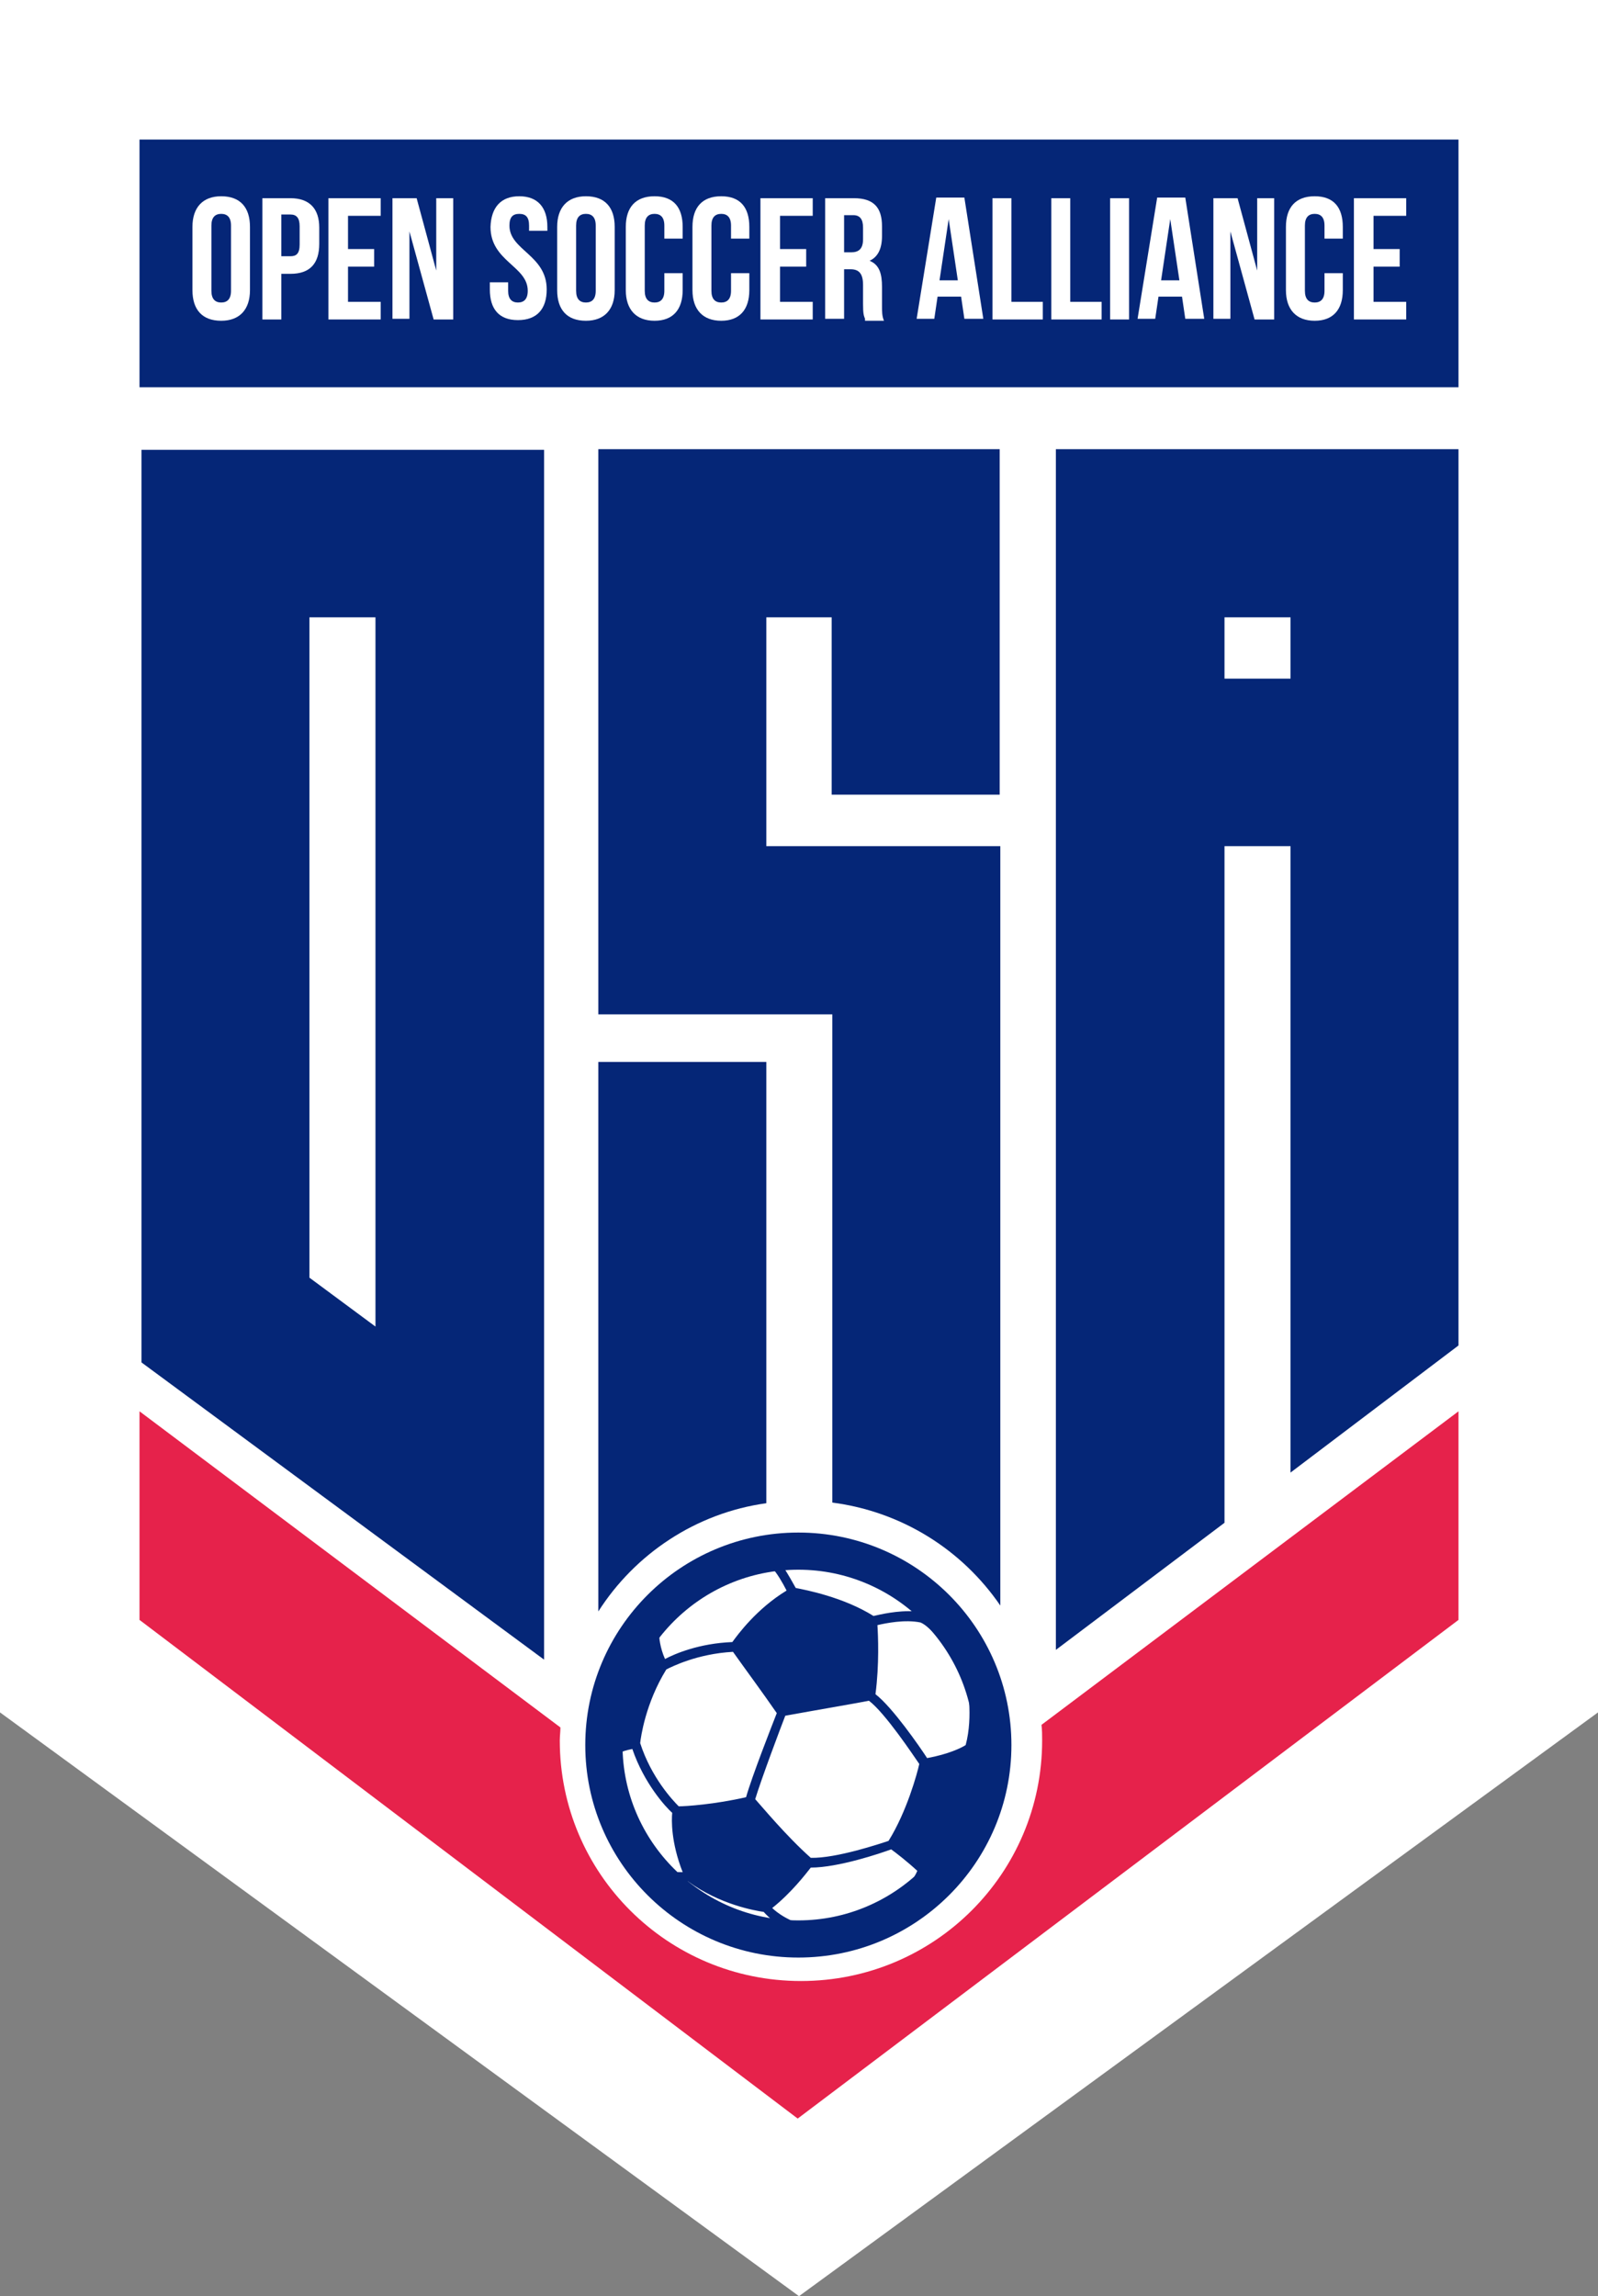 <svg width="126" height="181" viewBox="0 0 126 181" fill="none" xmlns="http://www.w3.org/2000/svg">
<rect x="0" y="0" width="126" height="181" fill="#808080" stroke="none"/>
<path d="M0 0H126V134.983L63 181L0 134.983V0Z" fill="white"/>
<g clip-path="url(#clip0_136_60)">
<path d="M42.901 130.826L11.155 107.395V35.459H42.901V130.826ZM24.399 100.715L29.605 104.569V48.664H24.399V100.715Z" fill="#052677"/>
<path d="M96.55 120.036V66.7H101.755V116.079L115 106.059V35.407H83.254V130.055L96.55 120.036ZM96.55 48.664H101.755V53.494H96.55V48.664Z" fill="#052677"/>
<path d="M82.12 135.964C82.171 136.375 82.171 136.787 82.171 137.198C82.171 147.68 73.668 156.158 63.155 156.158C52.641 156.158 44.138 147.68 44.138 137.198C44.138 136.838 44.189 136.53 44.189 136.17L11 111.249V127.692L62.897 167L115 127.692V111.249L82.12 135.964Z" fill="#E6224B"/>
<path d="M47.178 127.024C50.064 122.502 54.857 119.265 60.423 118.494V83.707H47.178V127.024Z" fill="#052677"/>
<path d="M47.178 35.407V79.957H65.628V118.443C71.143 119.162 75.884 122.194 78.873 126.561V66.7H60.423V48.664H65.577V62.64H78.822V48.664V43.628V35.407H47.178Z" fill="#052677"/>
<path d="M47.9 137.557C47.9 137.198 47.797 132.111 50.837 128.771C50.992 128.462 51.611 127.281 53.672 125.842C54.6 125.123 55.579 124.506 56.558 123.941C56.661 123.889 59.186 122.553 62.227 122.553C62.433 122.553 62.691 122.553 62.897 122.605C65.216 122.553 67.535 123.17 68.927 123.787C70.163 124.352 71.504 125.277 71.606 125.328C73.307 126.304 76.554 130.107 76.812 132.111C77.842 133.447 78.719 139.356 76.812 142.953C75.472 147.988 70.473 150.455 70.061 150.66C69.803 150.814 67.071 152.51 63.721 152.51C63.567 152.51 62.742 152.561 62.433 152.561C58.826 152.561 53.414 149.992 52.281 147.988C49.24 145.727 47.642 139.921 47.9 137.557ZM70.061 145.111C71.504 142.798 72.328 139.767 72.483 139.047C72.019 138.379 69.803 135.04 68.514 134.063C67.793 134.217 64.752 134.731 61.918 135.245C61.557 136.17 60.011 140.281 59.547 141.822C60.062 142.387 61.969 144.7 63.928 146.447C65.938 146.498 69.442 145.316 70.061 145.111ZM51.971 128.822C51.971 129.028 52.023 129.85 52.435 130.775C53.208 130.364 55.115 129.541 57.743 129.439C58.156 128.873 59.65 126.818 62.021 125.379C61.712 124.763 61.248 123.992 60.99 123.735C60.887 123.735 60.784 123.684 60.578 123.684C59.289 123.684 57.125 124.506 56.919 124.609C56.713 124.711 52.744 126.818 51.971 128.822ZM73.101 138.585C74.802 138.277 75.832 137.763 76.142 137.557C76.76 135.245 76.245 132.727 76.193 132.419C75.575 131.289 73.771 128.411 72.586 127.897C71.349 127.64 69.854 127.949 69.184 128.103C69.236 128.925 69.339 131.186 69.03 133.549C70.37 134.577 72.534 137.711 73.101 138.585ZM63.103 123.324C62.742 123.375 62.175 123.427 61.763 123.53C62.124 124.043 62.536 124.814 62.742 125.174C63.515 125.328 66.504 125.893 68.875 127.383C69.339 127.281 70.782 126.921 72.122 127.024C71.761 126.356 71.297 125.893 71.246 125.842C71.04 125.739 67.432 123.273 63.103 123.324ZM53.517 142.387C54.084 142.387 56.352 142.233 58.826 141.668C59.289 140.024 60.887 135.964 61.248 135.04C60.114 133.395 58.929 131.802 57.795 130.209C54.96 130.364 52.95 131.391 52.538 131.597C50.889 134.269 50.528 136.941 50.477 137.403C51.353 140.126 53.053 141.925 53.517 142.387ZM77.172 135.81C77.121 136.427 77.018 137.095 76.863 137.763C77.018 138.174 77.121 138.636 77.224 139.099C77.275 138.02 77.275 136.889 77.172 135.81ZM72.328 147.474C71.555 146.755 70.627 146.036 70.267 145.779C69.442 146.087 66.092 147.217 63.928 147.217C63.567 147.68 62.382 149.221 60.887 150.403C61.815 151.277 63.103 151.688 63.361 151.79C67.484 151.893 71.452 149.581 72.328 147.474ZM61.557 151.79C61.093 151.534 60.629 151.174 60.217 150.711C59.547 150.609 56.764 150.146 54.239 148.296C54.084 148.296 53.775 148.348 53.466 148.348C55.012 149.787 58.722 151.431 61.557 151.79ZM53.827 147.577C52.899 145.213 52.95 143.466 53.002 142.901C52.487 142.439 50.786 140.589 49.858 137.866C49.343 137.968 49.034 138.071 48.879 138.174C48.828 138.379 48.724 138.842 48.776 139.561C49.137 142.079 50.477 145.881 52.847 147.526C53.053 147.577 53.466 147.577 53.827 147.577Z" fill="#052677"/>
<path d="M62.949 154.308C72.225 154.308 79.749 146.806 79.749 137.557C79.749 128.308 72.225 120.806 62.949 120.806C53.672 120.806 46.148 128.308 46.148 137.557C46.148 146.806 53.672 154.308 62.949 154.308ZM62.949 123.735C70.576 123.735 76.812 129.953 76.812 137.557C76.812 145.162 70.576 151.379 62.949 151.379C55.321 151.379 49.085 145.162 49.085 137.557C49.085 129.953 55.27 123.735 62.949 123.735Z" fill="#052677"/>
<path d="M115 11H11V30.526H115V11Z" fill="#052677"/>
<path d="M15.174 17.885C15.174 16.344 15.999 15.47 17.442 15.47C18.937 15.47 19.71 16.344 19.71 17.885V22.87C19.71 24.411 18.885 25.285 17.442 25.285C15.947 25.285 15.174 24.411 15.174 22.87V17.885ZM16.669 22.921C16.669 23.589 16.978 23.846 17.442 23.846C17.906 23.846 18.215 23.589 18.215 22.921V17.783C18.215 17.115 17.906 16.858 17.442 16.858C16.978 16.858 16.669 17.115 16.669 17.783V22.921Z" fill="white"/>
<path d="M25.172 17.937V19.221C25.172 20.763 24.451 21.585 22.905 21.585H22.183V25.182H20.689V15.624H22.905C24.399 15.624 25.172 16.447 25.172 17.937ZM22.183 16.96V20.198H22.905C23.369 20.198 23.626 19.992 23.626 19.273V17.834C23.626 17.166 23.369 16.909 22.905 16.909H22.183V16.96Z" fill="white"/>
<path d="M27.44 19.632H29.502V21.02H27.44V23.794H30.017V25.182H25.894V15.624H30.017V17.012H27.44V19.632Z" fill="white"/>
<path d="M32.284 18.245V25.13H30.945V15.624H32.851L34.397 21.328V15.624H35.737V25.182H34.191L32.284 18.245Z" fill="white"/>
<path d="M40.943 15.47C42.386 15.47 43.159 16.344 43.159 17.885V18.194H41.716V17.783C41.716 17.115 41.458 16.858 40.943 16.858C40.427 16.858 40.169 17.115 40.169 17.783C40.169 19.735 43.107 20.095 43.107 22.818C43.107 24.36 42.334 25.233 40.839 25.233C39.345 25.233 38.623 24.36 38.623 22.818V22.253H40.066V22.921C40.066 23.589 40.376 23.846 40.839 23.846C41.303 23.846 41.612 23.589 41.612 22.921C41.612 20.968 38.675 20.609 38.675 17.885C38.727 16.344 39.499 15.47 40.943 15.47Z" fill="white"/>
<path d="M43.932 17.885C43.932 16.344 44.756 15.47 46.199 15.47C47.694 15.47 48.467 16.344 48.467 17.885V22.87C48.467 24.411 47.642 25.285 46.199 25.285C44.705 25.285 43.932 24.411 43.932 22.87V17.885ZM45.426 22.921C45.426 23.589 45.735 23.846 46.199 23.846C46.663 23.846 46.972 23.589 46.972 22.921V17.783C46.972 17.115 46.663 16.858 46.199 16.858C45.735 16.858 45.426 17.115 45.426 17.783V22.921Z" fill="white"/>
<path d="M53.827 21.585V22.87C53.827 24.411 53.053 25.285 51.611 25.285C50.167 25.285 49.343 24.411 49.343 22.87V17.885C49.343 16.344 50.116 15.47 51.611 15.47C53.105 15.47 53.827 16.344 53.827 17.885V18.81H52.383V17.783C52.383 17.115 52.074 16.858 51.611 16.858C51.147 16.858 50.837 17.115 50.837 17.783V22.921C50.837 23.589 51.147 23.846 51.611 23.846C52.074 23.846 52.383 23.589 52.383 22.921V21.534H53.827V21.585Z" fill="white"/>
<path d="M59.083 21.585V22.87C59.083 24.411 58.31 25.285 56.867 25.285C55.424 25.285 54.6 24.411 54.6 22.87V17.885C54.6 16.344 55.373 15.47 56.867 15.47C58.362 15.47 59.083 16.344 59.083 17.885V18.81H57.64V17.783C57.64 17.115 57.331 16.858 56.867 16.858C56.403 16.858 56.094 17.115 56.094 17.783V22.921C56.094 23.589 56.403 23.846 56.867 23.846C57.331 23.846 57.64 23.589 57.64 22.921V21.534H59.083V21.585Z" fill="white"/>
<path d="M61.505 19.632H63.567V21.02H61.505V23.794H64.082V25.182H59.959V15.624H64.082V17.012H61.505V19.632Z" fill="white"/>
<path d="M68.205 25.13C68.102 24.873 68.05 24.719 68.05 23.949V22.459C68.05 21.585 67.741 21.225 67.071 21.225H66.556V25.13H65.061V15.624H67.329C68.875 15.624 69.545 16.344 69.545 17.834V18.605C69.545 19.581 69.236 20.249 68.566 20.557C69.339 20.866 69.545 21.585 69.545 22.613V24.103C69.545 24.565 69.545 24.925 69.7 25.285H68.205V25.13ZM66.556 16.96V19.889H67.123C67.69 19.889 68.05 19.632 68.05 18.862V17.937C68.05 17.269 67.793 16.96 67.278 16.96H66.556Z" fill="white"/>
<path d="M77.533 25.13H76.039L75.781 23.383H73.926L73.668 25.13H72.276L73.823 15.573H76.039L77.533 25.13ZM74.08 22.099H75.523L74.802 17.269L74.08 22.099Z" fill="white"/>
<path d="M78.255 15.624H79.749V23.794H82.223V25.182H78.255V15.624Z" fill="white"/>
<path d="M82.893 15.624H84.388V23.794H86.861V25.182H82.893V15.624Z" fill="white"/>
<path d="M87.531 15.624H89.026V25.182H87.531V15.624Z" fill="white"/>
<path d="M94.952 25.13H93.458L93.2 23.383H91.345L91.087 25.13H89.696L91.242 15.573H93.458L94.952 25.13ZM91.551 22.099H92.994L92.272 17.269L91.551 22.099Z" fill="white"/>
<path d="M97.014 18.245V25.13H95.674V15.624H97.581L99.127 21.328V15.624H100.467V25.182H98.921L97.014 18.245Z" fill="white"/>
<path d="M105.878 21.585V22.87C105.878 24.411 105.105 25.285 103.662 25.285C102.219 25.285 101.394 24.411 101.394 22.87V17.885C101.394 16.344 102.167 15.47 103.662 15.47C105.157 15.47 105.878 16.344 105.878 17.885V18.81H104.435V17.783C104.435 17.115 104.126 16.858 103.662 16.858C103.198 16.858 102.889 17.115 102.889 17.783V22.921C102.889 23.589 103.198 23.846 103.662 23.846C104.126 23.846 104.435 23.589 104.435 22.921V21.534H105.878V21.585Z" fill="white"/>
<path d="M108.3 19.632H110.362V21.02H108.3V23.794H110.877V25.182H106.754V15.624H110.877V17.012H108.3V19.632Z" fill="white"/>
</g>
<defs>
<clipPath id="clip0_136_60">
<rect width="104" height="156" fill="white" transform="translate(11 11)"/>
</clipPath>
</defs>
</svg>
